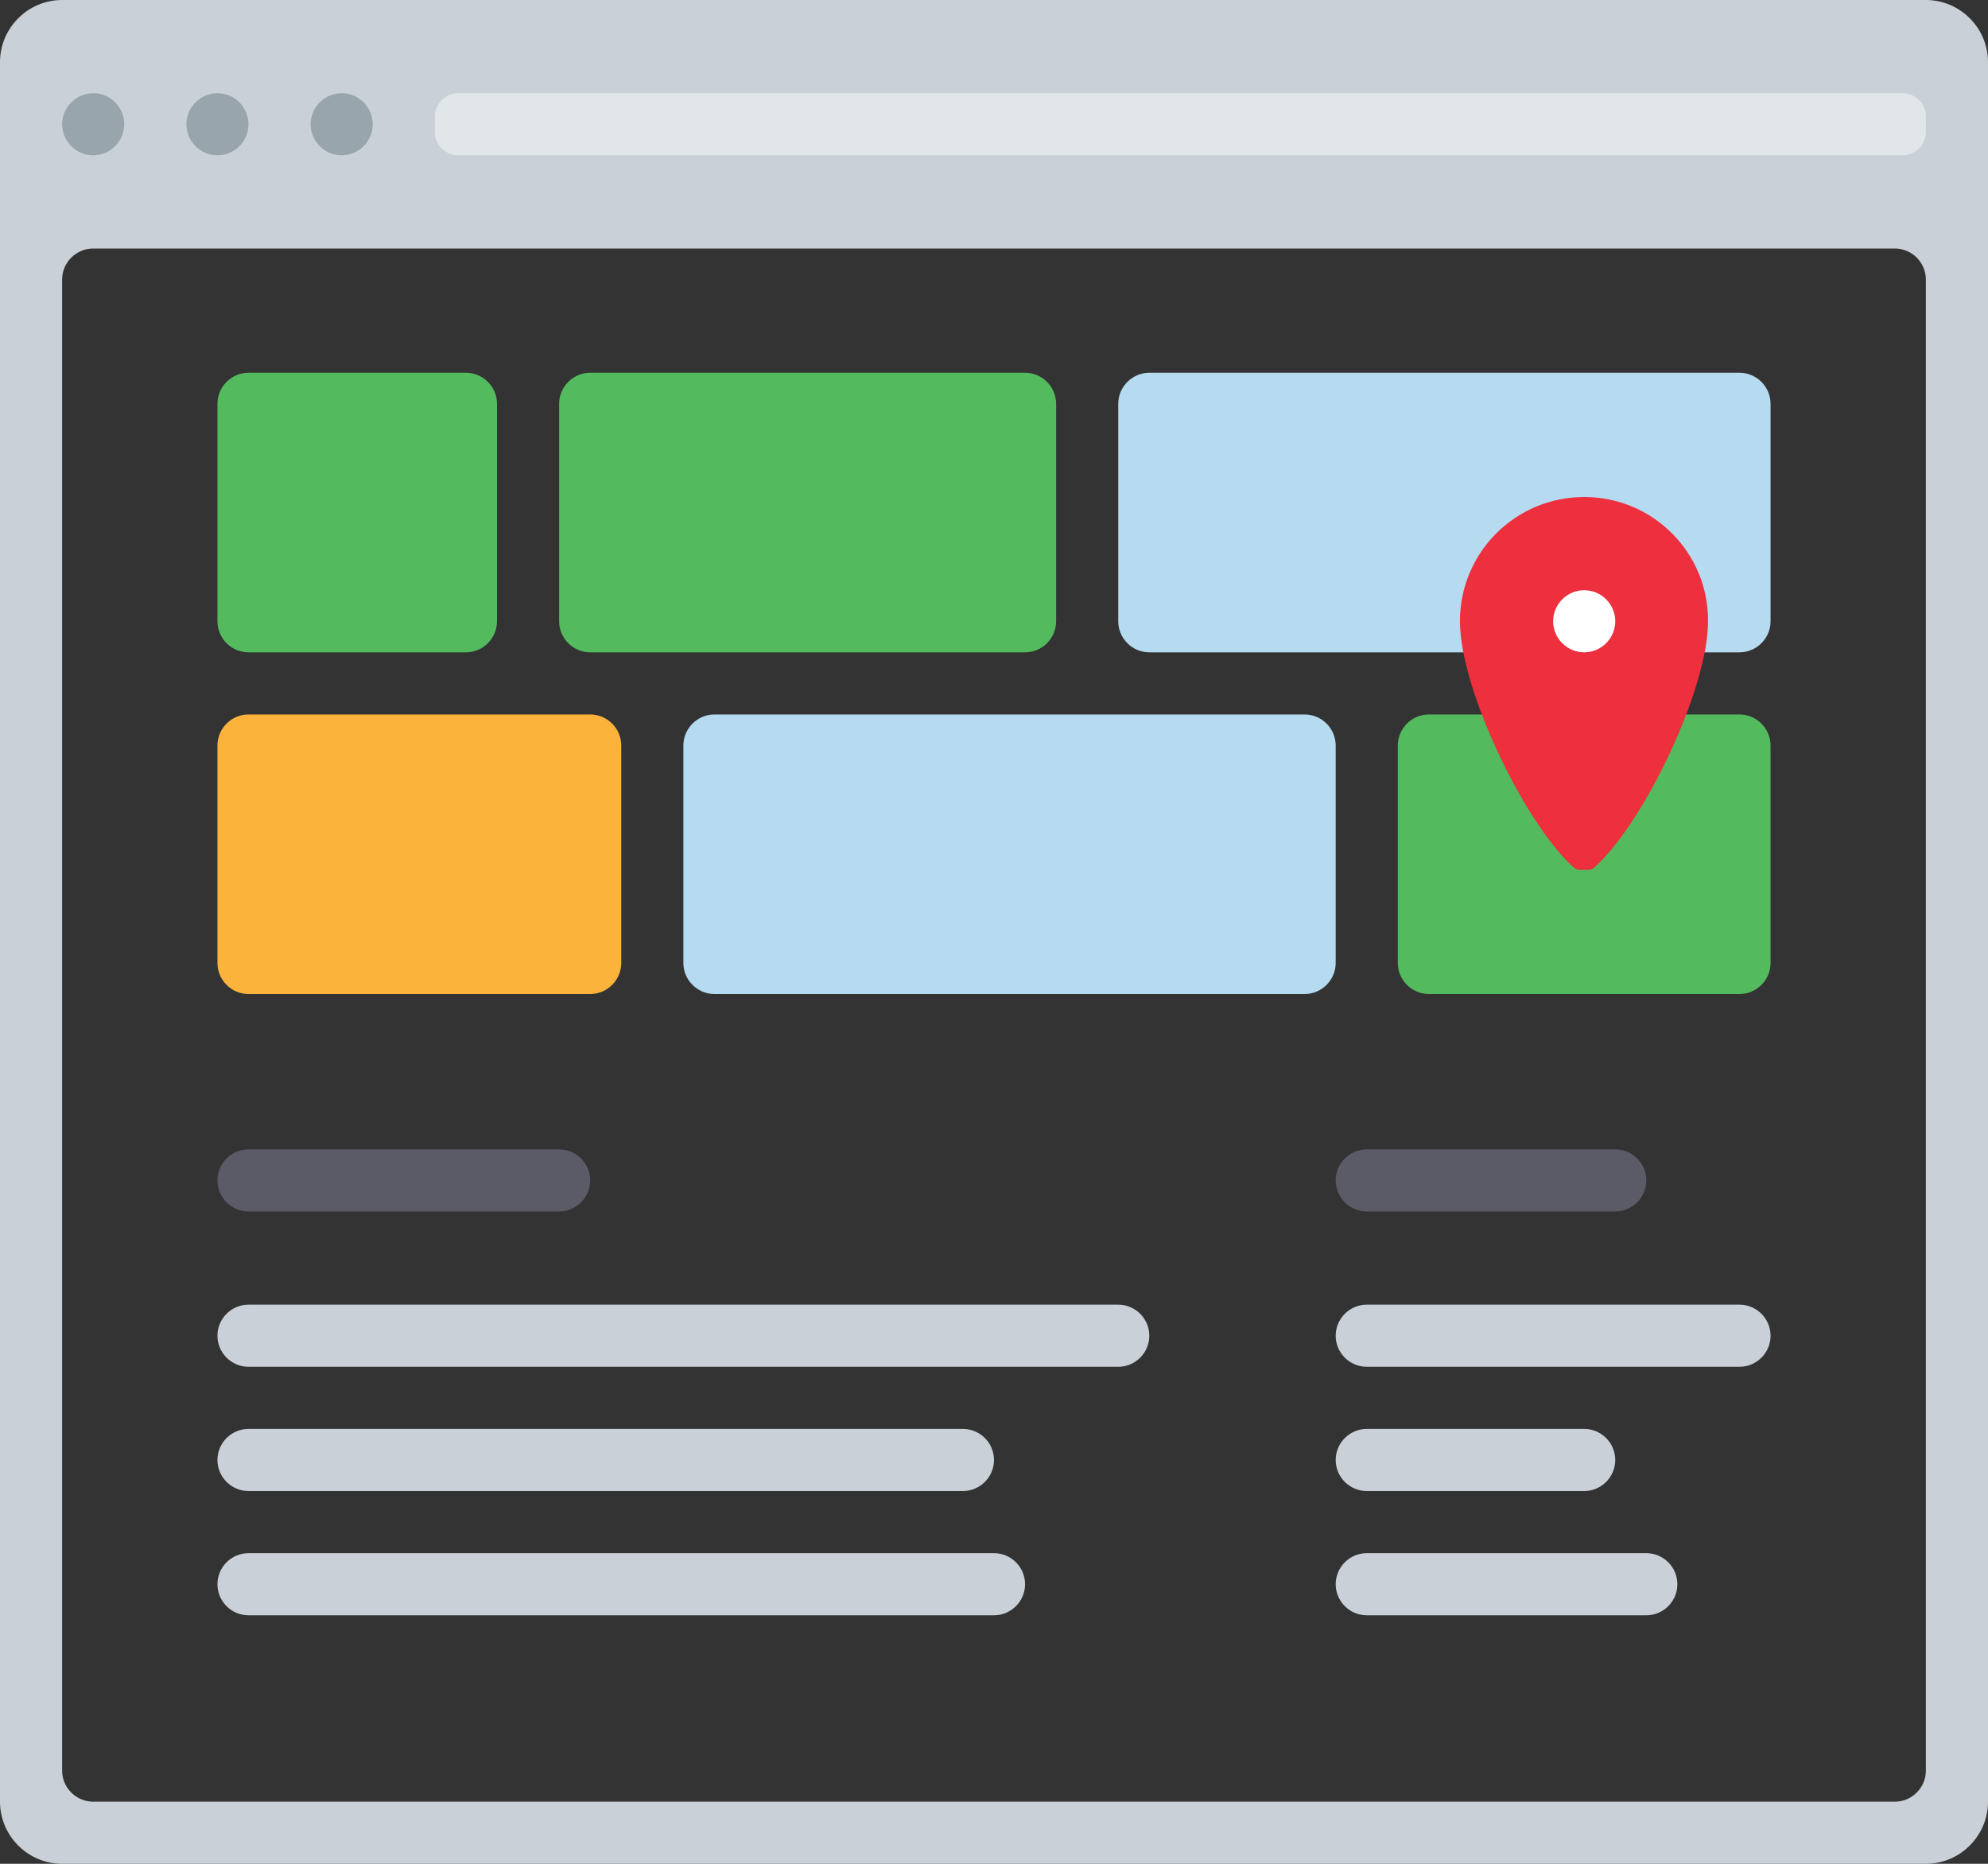 <svg version="1.1" xmlns="http://www.w3.org/2000/svg" x="0" y="0" viewBox="0 0 512 480" xml:space="preserve"><rect x="0" y="0" width="512" height="480" fill="#333333" stroke="none"/><style type="text/css">
	.st0{fill:#CAD0D7;}
	.st1{fill:#E1E6E9;}
	.st2{fill:#99A5AD;}
	.st3{fill:#53BA5E;}
	.st4{fill:#FCB33B;}
	.st5{fill:#B6DAF0;}
	.st6{fill:#5A5B67;}
	.st7{fill:#FFFFFF;}
	.st8{fill:#EE2F3D;}
</style><path class="st0" d="M496 0H16C7.2 0 0 7.2 0 16v448c0 8.8 7.2 16 16 16h480c8.8 0 16-7.2 16-16V16C512 7.2 504.8 0 496 0zM496 456c0 4.4-3.6 8-8 8H24c-4.4 0-8-3.6-8-8V72c0-4.4 3.6-8 8-8h464c4.4 0 8 3.6 8 8V456z"/><path class="st1" d="M490 40H118c-3.3 0-6-2.7-6-6v-4c0-3.3 2.7-6 6-6h372c3.3 0 6 2.7 6 6v4C496 37.3 493.3 40 490 40z"/><path class="st2" d="M24 40L24 40c-4.4 0-8-3.6-8-8v0c0-4.4 3.6-8 8-8h0c4.4 0 8 3.6 8 8v0C32 36.4 28.4 40 24 40zM64 32L64 32c0-4.4-3.6-8-8-8h0c-4.4 0-8 3.6-8 8v0c0 4.4 3.6 8 8 8h0C60.4 40 64 36.4 64 32zM96 32L96 32c0-4.4-3.6-8-8-8h0c-4.4 0-8 3.6-8 8v0c0 4.4 3.6 8 8 8h0C92.4 40 96 36.4 96 32z"/><path class="st3" d="M120 168H64c-4.4 0-8-3.6-8-8v-56c0-4.4 3.6-8 8-8h56c4.4 0 8 3.6 8 8v56C128 164.4 124.4 168 120 168z"/><path class="st3" d="M264 168H152c-4.4 0-8-3.6-8-8v-56c0-4.4 3.6-8 8-8h112c4.4 0 8 3.6 8 8v56C272 164.4 268.4 168 264 168z"/><path class="st4" d="M152 256H64c-4.4 0-8-3.6-8-8v-56c0-4.4 3.6-8 8-8h88c4.4 0 8 3.6 8 8v56C160 252.4 156.4 256 152 256z"/><path class="st5" d="M336 256H184c-4.4 0-8-3.6-8-8v-56c0-4.4 3.6-8 8-8h152c4.4 0 8 3.6 8 8v56C344 252.4 340.4 256 336 256z"/><path class="st5" d="M448 168H296c-4.4 0-8-3.6-8-8v-56c0-4.4 3.6-8 8-8h152c4.4 0 8 3.6 8 8v56C456 164.4 452.4 168 448 168z"/><path class="st3" d="M448 256h-80c-4.4 0-8-3.6-8-8v-56c0-4.4 3.6-8 8-8h80c4.4 0 8 3.6 8 8v56C456 252.4 452.4 256 448 256z"/><path class="st0" d="M288 352H64c-4.4 0-8-3.6-8-8l0 0c0-4.4 3.6-8 8-8h224c4.4 0 8 3.6 8 8l0 0C296 348.4 292.4 352 288 352z"/><path class="st0" d="M248 384H64c-4.4 0-8-3.6-8-8l0 0c0-4.4 3.6-8 8-8h184c4.4 0 8 3.6 8 8l0 0C256 380.4 252.4 384 248 384z"/><path class="st0" d="M256 416H64c-4.4 0-8-3.6-8-8l0 0c0-4.4 3.6-8 8-8h192c4.4 0 8 3.6 8 8l0 0C264 412.4 260.4 416 256 416z"/><path class="st6" d="M144 312H64c-4.4 0-8-3.6-8-8l0 0c0-4.4 3.6-8 8-8h80c4.4 0 8 3.6 8 8l0 0C152 308.4 148.4 312 144 312z"/><path class="st0" d="M424 416h-72c-4.4 0-8-3.6-8-8l0 0c0-4.4 3.6-8 8-8h72c4.4 0 8 3.6 8 8l0 0C432 412.4 428.4 416 424 416z"/><path class="st0" d="M448 352h-96c-4.4 0-8-3.6-8-8l0 0c0-4.4 3.6-8 8-8h96c4.4 0 8 3.6 8 8l0 0C456 348.4 452.4 352 448 352z"/><path class="st0" d="M408 384h-56c-4.4 0-8-3.6-8-8l0 0c0-4.4 3.6-8 8-8h56c4.4 0 8 3.6 8 8l0 0C416 380.4 412.4 384 408 384z"/><path class="st6" d="M416 312h-64c-4.4 0-8-3.6-8-8l0 0c0-4.4 3.6-8 8-8h64c4.4 0 8 3.6 8 8l0 0C424 308.4 420.4 312 416 312z"/><rect x="398" y="151" class="st7" width="20" height="18"/><path class="st8" d="M408 128L408 128c-17.7 0-32 14.3-32 32v0c0 17.4 16.6 52.1 29.4 63.5 0.4 0.3 0.8 0.5 1.3 0.5h2.5c0.5 0 1-0.2 1.3-0.5 12.9-11.4 29.4-46.1 29.4-63.5v0C440 142.3 425.7 128 408 128zM408 168c-4.4 0-8-3.6-8-8s3.6-8 8-8 8 3.6 8 8S412.4 168 408 168z"/></svg>